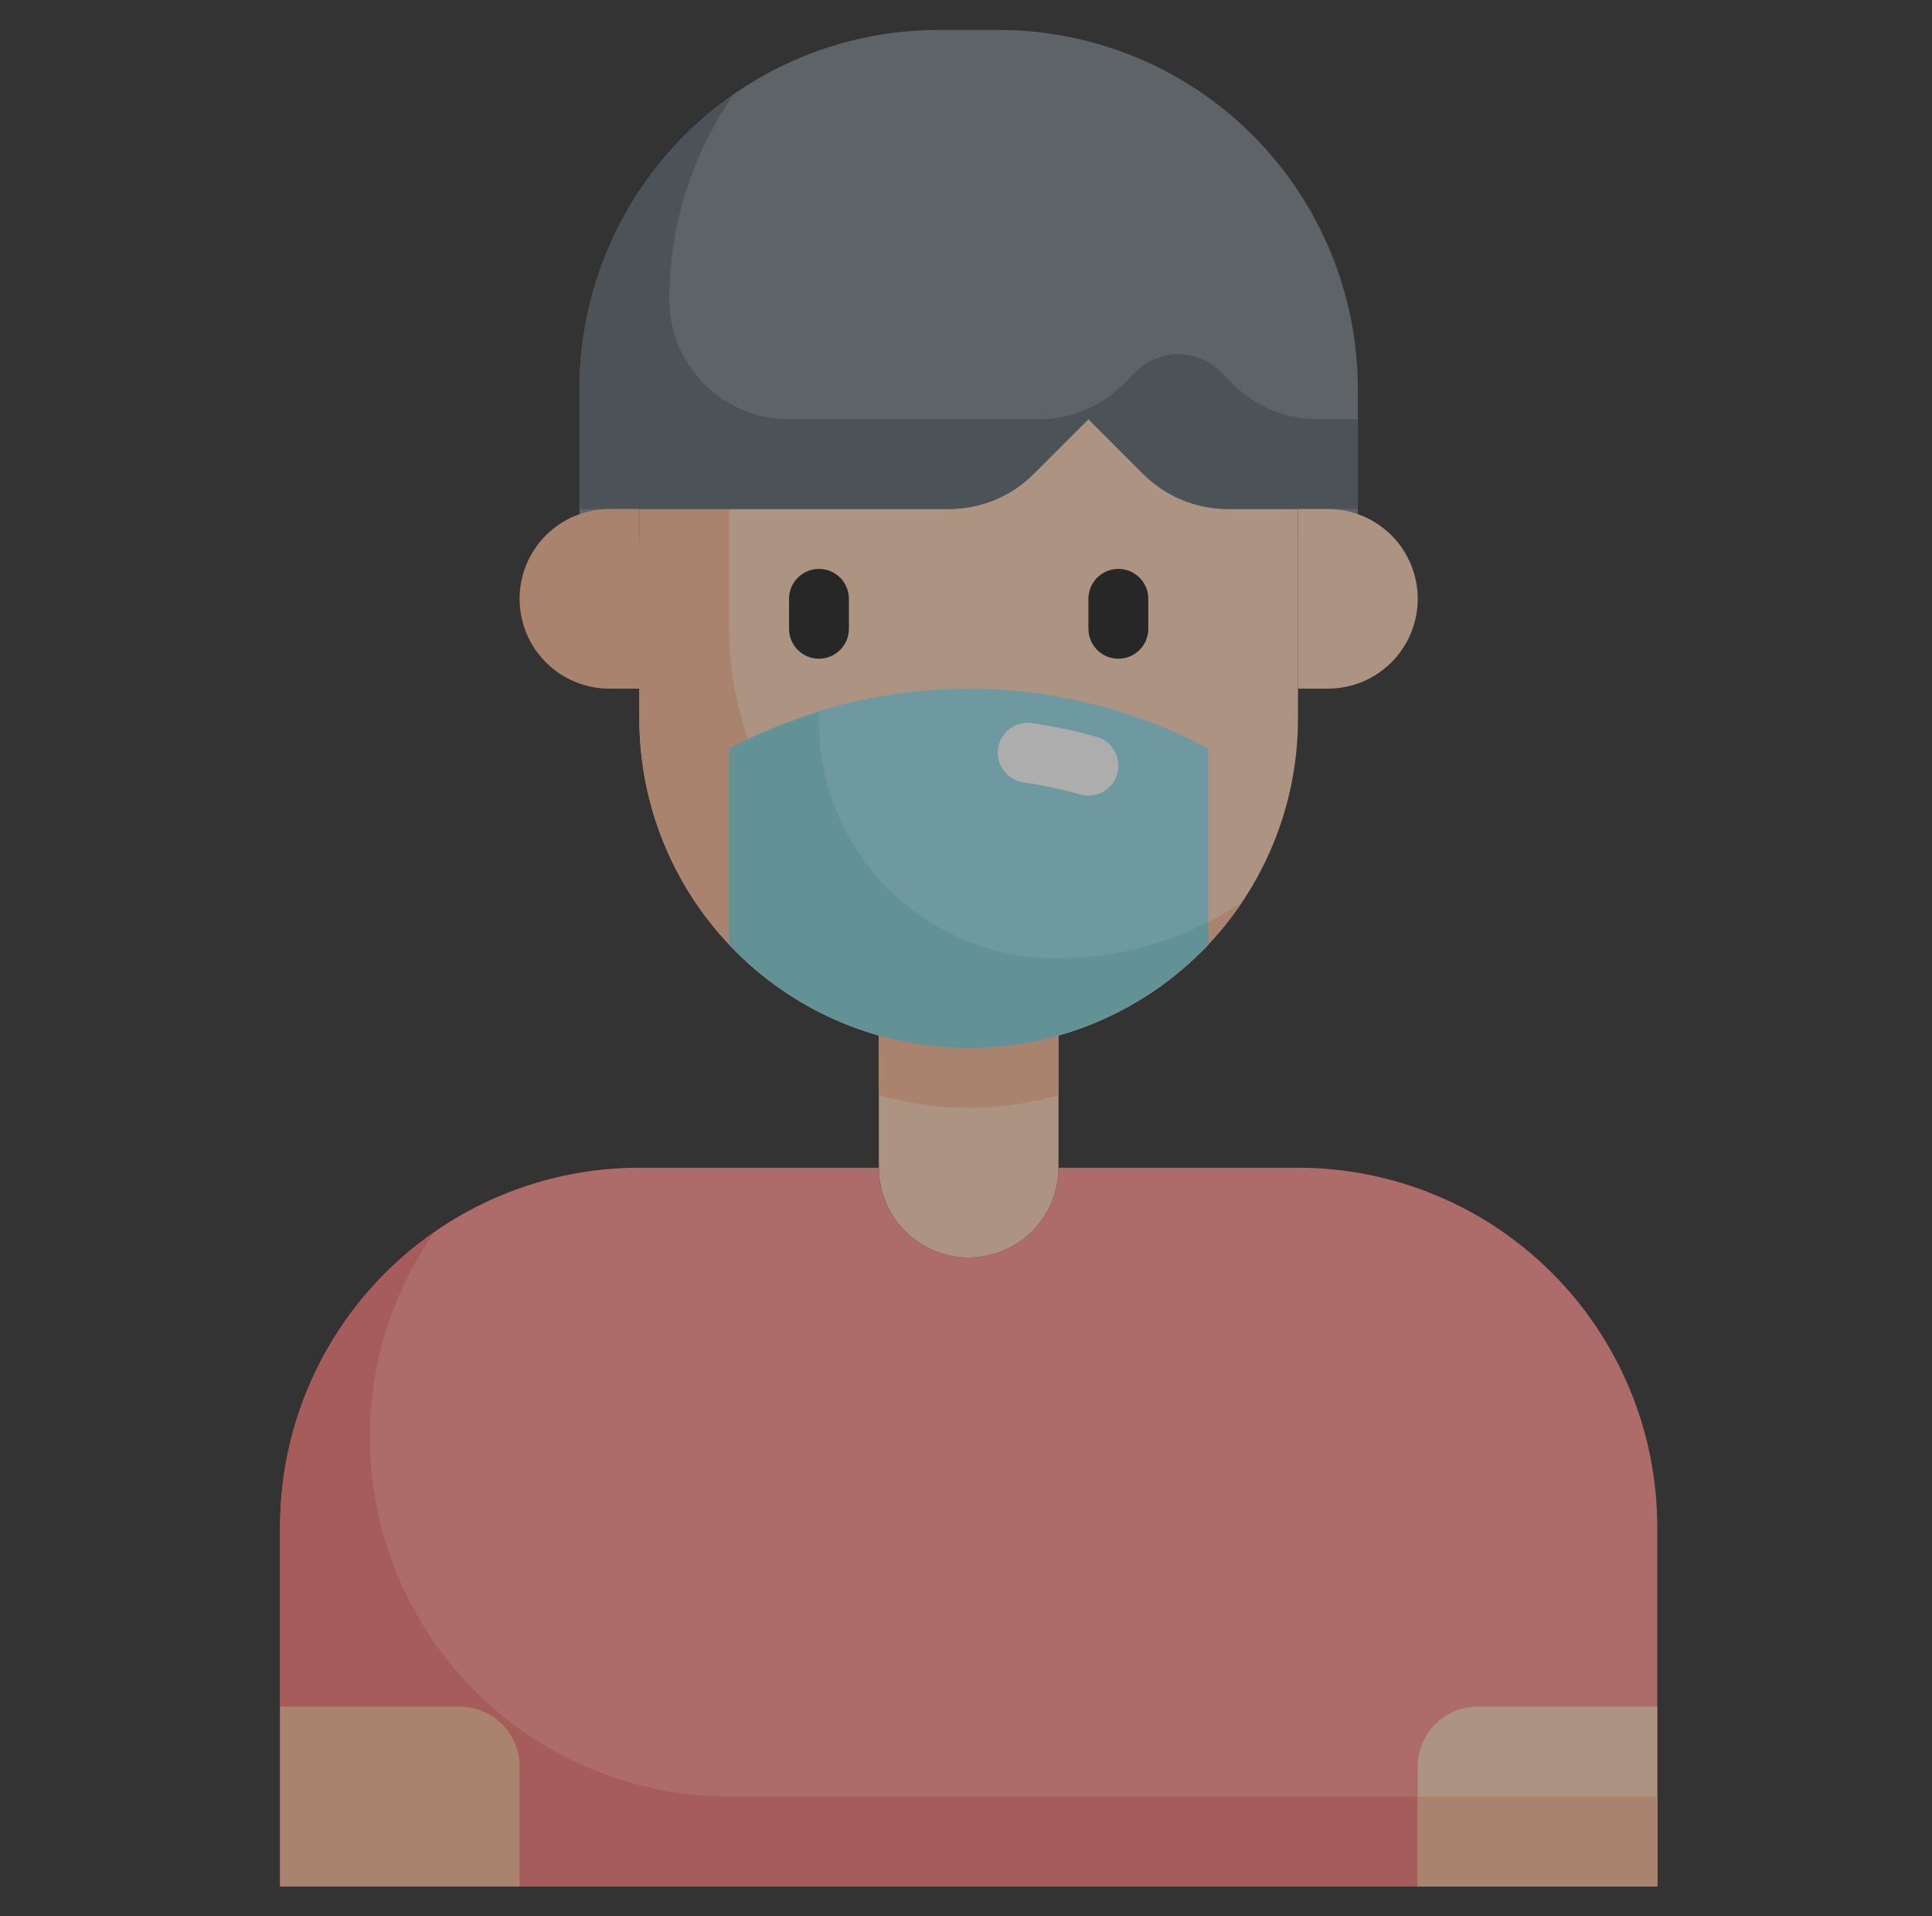 <svg width="121" height="120" viewBox="0 0 121 120" fill="none" xmlns="http://www.w3.org/2000/svg">
<rect x="0" y="0" width="121" height="120" fill="#333333" stroke="none"/>
<g opacity="0.6">
<path d="M55.042 58.125V73.125C55.042 74.617 55.634 76.048 56.689 77.103C57.744 78.157 59.175 78.75 60.667 78.75C62.158 78.75 63.589 78.157 64.644 77.103C65.699 76.048 66.292 74.617 66.292 73.125V58.125H55.042Z" fill="#FFD3B6"/>
<path d="M55.042 68.578C58.716 69.641 62.617 69.641 66.292 68.578V58.125H55.042V68.578Z" fill="#F9B995"/>
<path d="M103.792 95.625V118.125H17.542V95.625C17.542 89.658 19.912 83.935 24.132 79.715C28.351 75.496 34.074 73.125 40.042 73.125H55.042C55.042 74.617 55.634 76.048 56.689 77.103C57.744 78.157 59.175 78.75 60.667 78.75C62.158 78.75 63.589 78.157 64.644 77.103C65.699 76.048 66.292 74.617 66.292 73.125H81.292C87.259 73.125 92.982 75.496 97.201 79.715C101.421 83.935 103.792 89.658 103.792 95.625Z" fill="#FF938D"/>
<path d="M45.667 112.5C39.699 112.5 33.976 110.129 29.757 105.91C25.537 101.69 23.167 95.967 23.167 90C23.162 85.407 24.571 80.925 27.202 77.16C24.219 79.228 21.782 81.988 20.1 85.204C18.418 88.42 17.54 91.996 17.542 95.625V118.125H103.792V112.5H45.667Z" fill="#F27875"/>
<path d="M17.542 106.875H28.792C29.786 106.875 30.74 107.27 31.443 107.973C32.147 108.677 32.542 109.63 32.542 110.625V118.125H17.542V106.875Z" fill="#F9B995"/>
<path d="M103.792 118.125H88.792V110.625C88.792 109.63 89.187 108.677 89.89 107.973C90.593 107.27 91.547 106.875 92.542 106.875H103.792V118.125Z" fill="#FFD3B6"/>
<path d="M103.792 112.5H88.792V118.125H103.792V112.5Z" fill="#F9B995"/>
<path d="M40.042 24.375H81.292V45C81.292 50.47 79.119 55.716 75.251 59.584C71.383 63.452 66.137 65.625 60.667 65.625C55.197 65.625 49.95 63.452 46.083 59.584C42.215 55.716 40.042 50.47 40.042 45V24.375Z" fill="#FFD3B6"/>
<path d="M66.292 60C63.583 60 60.901 59.467 58.399 58.43C55.896 57.394 53.623 55.874 51.708 53.959C47.84 50.091 45.667 44.845 45.667 39.375V24.375H40.042V45C40.042 49.421 41.462 53.724 44.094 57.276C46.725 60.828 50.428 63.441 54.657 64.729C58.886 66.017 63.417 65.913 67.582 64.43C71.746 62.948 75.325 60.167 77.789 56.498C74.392 58.786 70.388 60.006 66.292 60Z" fill="#F9B995"/>
<path d="M62.542 1.875H58.792C52.824 1.875 47.101 4.246 42.882 8.465C38.662 12.685 36.292 18.408 36.292 24.375V33.75H40.042V31.875H59.435C60.42 31.875 61.395 31.681 62.306 31.304C63.216 30.927 64.043 30.374 64.739 29.677L68.167 26.25L71.594 29.677C72.291 30.374 73.118 30.927 74.028 31.304C74.938 31.681 75.913 31.875 76.898 31.875H81.292V33.75H85.042V24.375C85.042 18.408 82.671 12.685 78.451 8.465C74.232 4.246 68.509 1.875 62.542 1.875Z" fill="#7A838B"/>
<path d="M82.523 26.25C81.538 26.25 80.563 26.056 79.653 25.679C78.743 25.302 77.916 24.749 77.219 24.052L76.443 23.276C75.74 22.573 74.786 22.178 73.792 22.178C72.797 22.178 71.844 22.573 71.14 23.276L70.364 24.052C69.668 24.749 68.841 25.302 67.93 25.679C67.02 26.056 66.045 26.25 65.06 26.25H49.417C47.428 26.25 45.52 25.46 44.113 24.053C42.707 22.647 41.917 20.739 41.917 18.75C41.913 14.158 43.322 9.675 45.953 5.912C42.971 7.98 40.535 10.74 38.852 13.955C37.169 17.171 36.291 20.746 36.292 24.375V31.875H59.435C60.42 31.875 61.395 31.681 62.306 31.304C63.216 30.927 64.043 30.374 64.739 29.677L68.167 26.25L71.594 29.677C72.291 30.374 73.118 30.927 74.028 31.304C74.938 31.681 75.913 31.875 76.898 31.875H85.042V26.25H82.523Z" fill="#5D6972"/>
<path d="M38.167 31.875H40.042V43.125H38.167C36.675 43.125 35.244 42.532 34.189 41.477C33.134 40.423 32.542 38.992 32.542 37.5C32.542 36.008 33.134 34.577 34.189 33.523C35.244 32.468 36.675 31.875 38.167 31.875Z" fill="#F9B995"/>
<path d="M83.167 43.125H81.292V31.875H83.167C84.659 31.875 86.089 32.468 87.144 33.523C88.199 34.577 88.792 36.008 88.792 37.5C88.792 38.992 88.199 40.423 87.144 41.477C86.089 42.532 84.659 43.125 83.167 43.125Z" fill="#FFD3B6"/>
<path d="M75.667 46.875V59.156C73.739 61.199 71.414 62.827 68.834 63.939C66.255 65.052 63.476 65.625 60.667 65.625C57.858 65.625 55.078 65.052 52.499 63.939C49.919 62.827 47.595 61.199 45.667 59.156V46.875C50.283 44.413 55.435 43.125 60.667 43.125C65.899 43.125 71.05 44.413 75.667 46.875Z" fill="#98DEEA"/>
<path d="M66.292 60C65.765 60 65.244 59.981 64.728 59.942C61.024 59.596 57.585 57.87 55.096 55.105C52.606 52.341 51.248 48.741 51.292 45.021V44.589C49.358 45.2 47.477 45.964 45.667 46.875V59.156C47.595 61.199 49.919 62.827 52.499 63.939C55.078 65.052 57.858 65.625 60.667 65.625C63.476 65.625 66.255 65.052 68.834 63.939C71.414 62.827 73.739 61.199 75.667 59.156V57.731C72.766 59.222 69.552 60 66.292 60Z" fill="#82D0D8"/>
<path d="M51.292 35.625C50.794 35.625 50.317 35.822 49.966 36.174C49.614 36.526 49.417 37.003 49.417 37.5V39.375C49.417 39.872 49.614 40.349 49.966 40.701C50.317 41.053 50.794 41.25 51.292 41.25C51.789 41.25 52.266 41.053 52.617 40.701C52.969 40.349 53.167 39.872 53.167 39.375V37.5C53.167 37.003 52.969 36.526 52.617 36.174C52.266 35.822 51.789 35.625 51.292 35.625Z" fill="#1F1F1F"/>
<path d="M68.167 37.5V39.375C68.167 39.872 68.364 40.349 68.716 40.701C69.067 41.053 69.544 41.25 70.042 41.25C70.539 41.25 71.016 41.053 71.368 40.701C71.719 40.349 71.917 39.872 71.917 39.375V37.5C71.917 37.003 71.719 36.526 71.368 36.174C71.016 35.822 70.539 35.625 70.042 35.625C69.544 35.625 69.067 35.822 68.716 36.174C68.364 36.526 68.167 37.003 68.167 37.5Z" fill="#1F1F1F"/>
<path d="M68.166 49.824C67.993 49.824 67.821 49.799 67.655 49.751C66.504 49.424 65.332 49.174 64.148 49.001C63.9 48.972 63.659 48.894 63.441 48.77C63.223 48.647 63.032 48.481 62.879 48.283C62.726 48.084 62.615 47.857 62.551 47.615C62.487 47.373 62.473 47.12 62.509 46.872C62.544 46.624 62.629 46.386 62.758 46.172C62.888 45.957 63.058 45.77 63.261 45.623C63.463 45.475 63.693 45.37 63.937 45.313C64.181 45.256 64.434 45.248 64.681 45.291C66.03 45.485 67.364 45.77 68.675 46.144C69.111 46.266 69.489 46.542 69.737 46.921C69.986 47.3 70.089 47.757 70.027 48.206C69.965 48.655 69.742 49.066 69.4 49.364C69.058 49.661 68.62 49.825 68.166 49.824Z" fill="white"/>
</g>
</svg>
